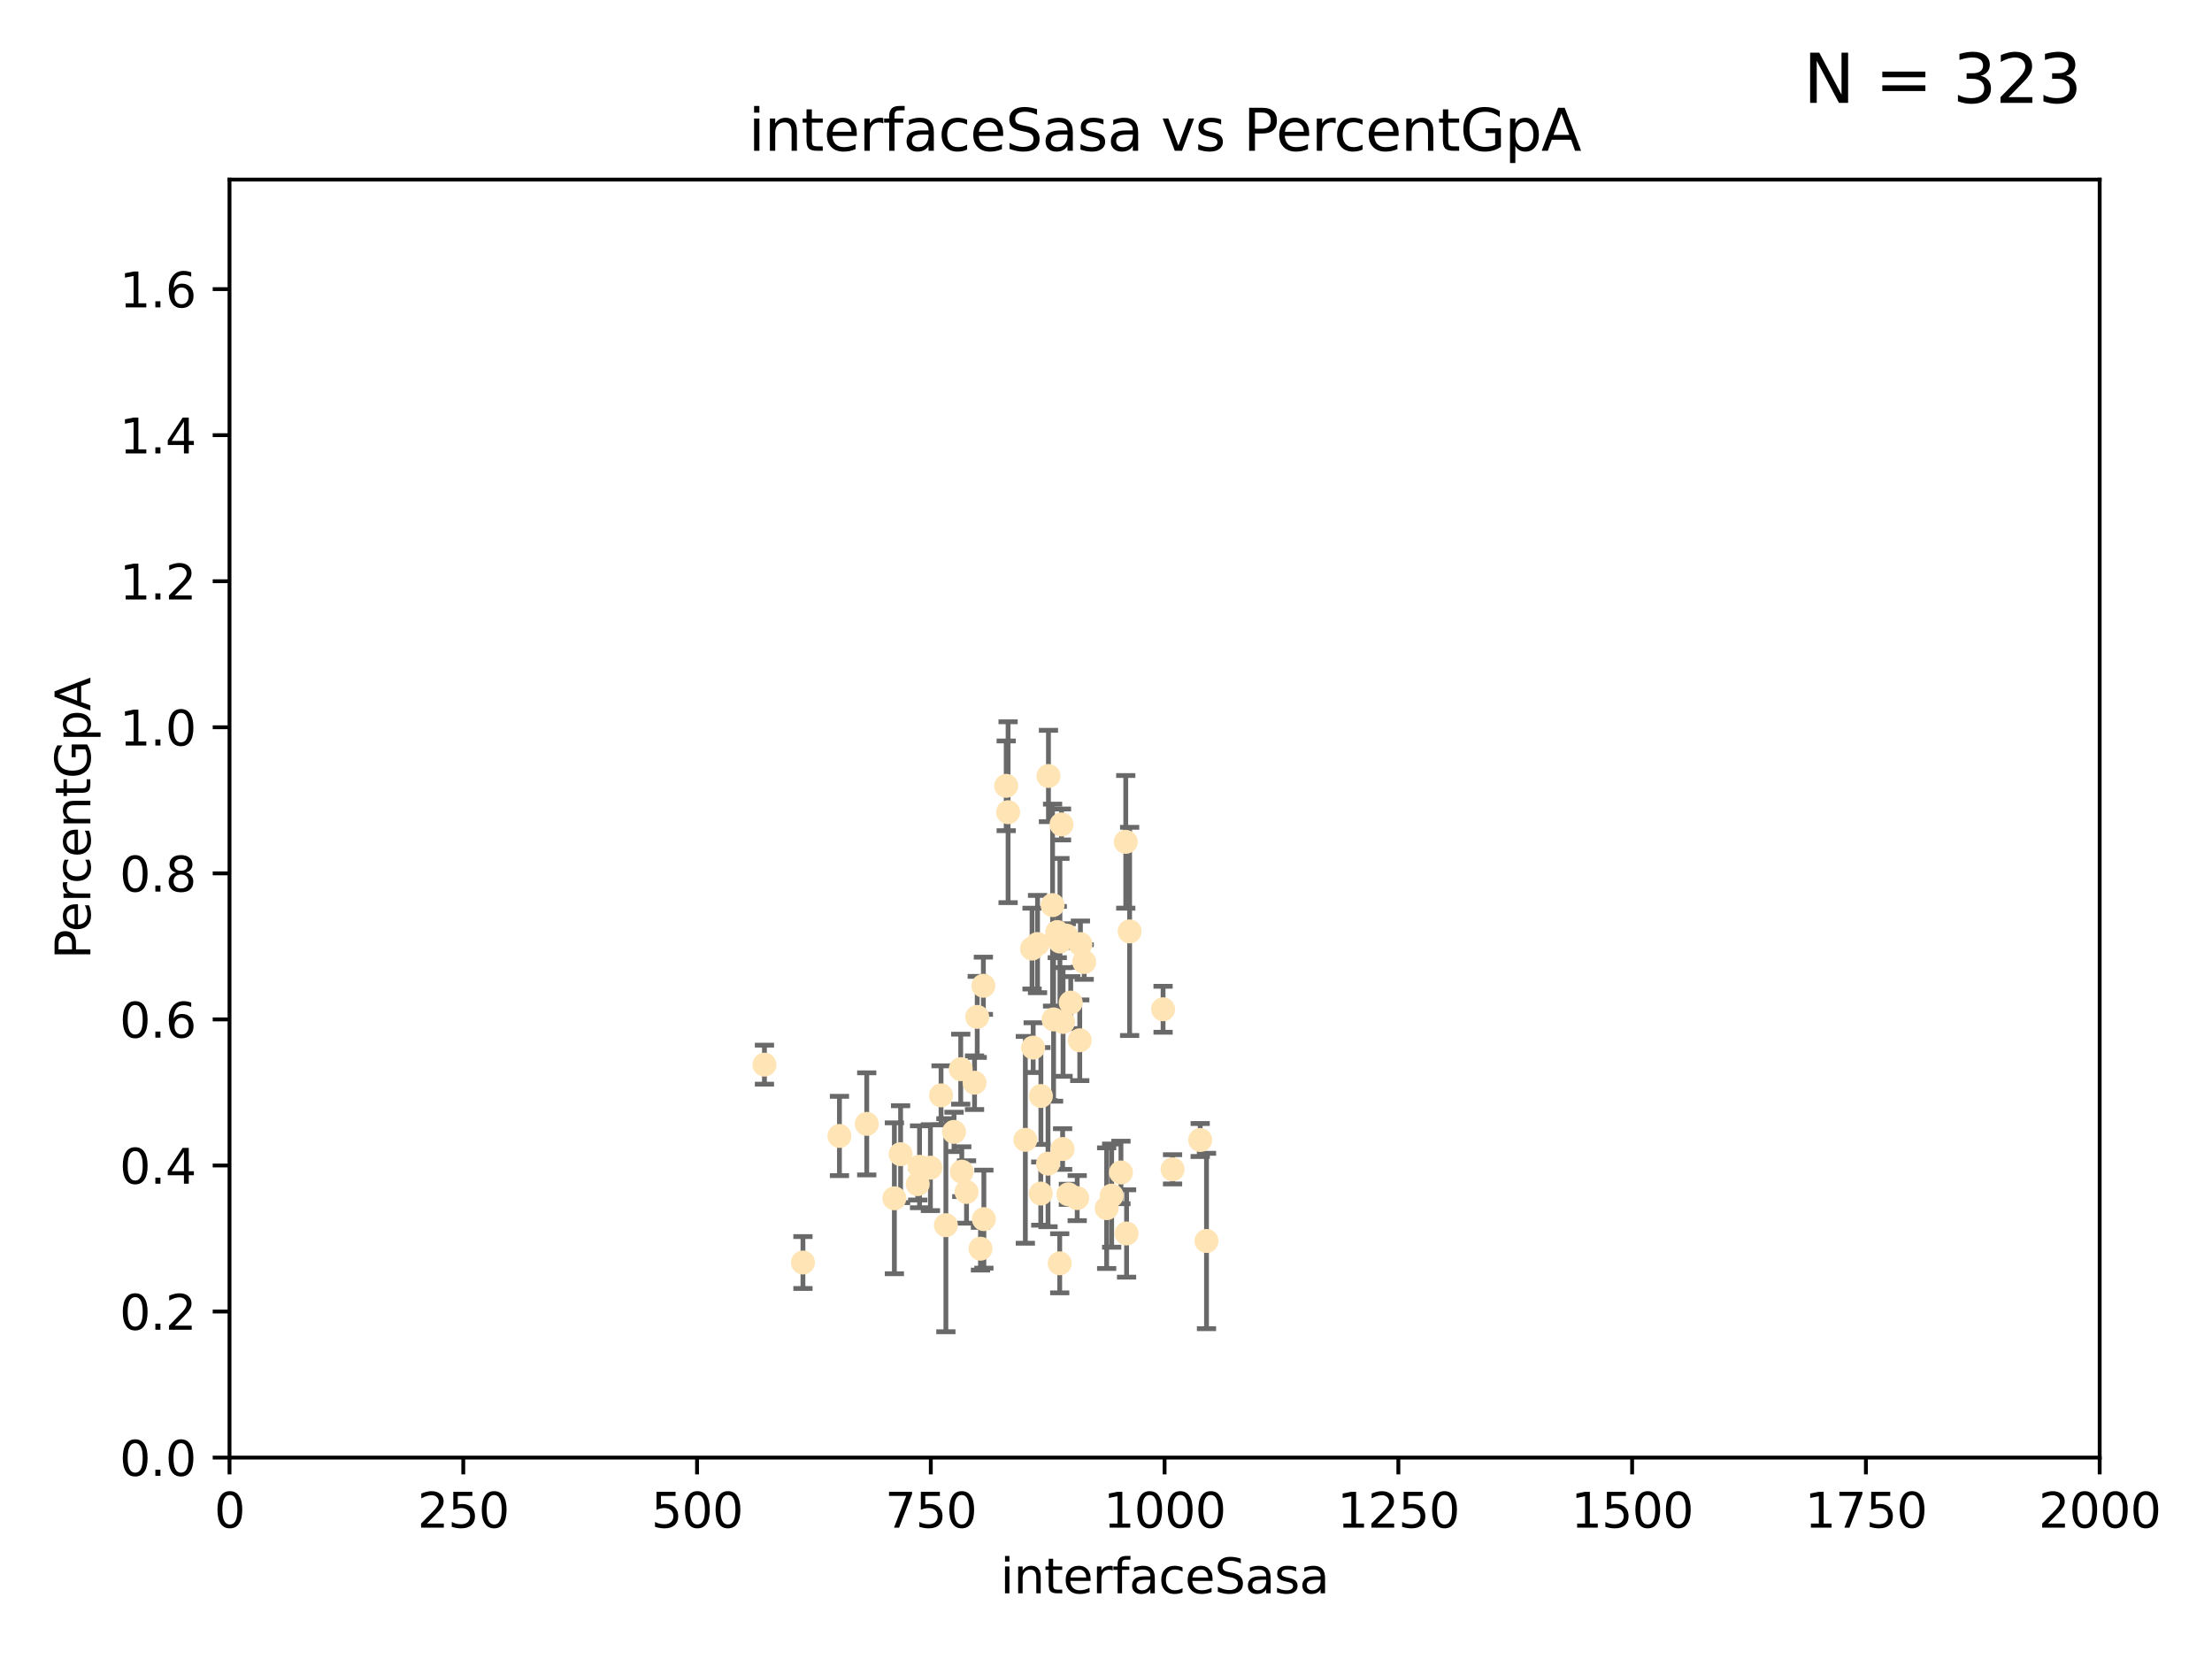 <?xml version="1.0" encoding="utf-8" standalone="no"?>
<!DOCTYPE svg PUBLIC "-//W3C//DTD SVG 1.1//EN"
  "http://www.w3.org/Graphics/SVG/1.1/DTD/svg11.dtd">
<svg xmlns:xlink="http://www.w3.org/1999/xlink" width="460.8pt" height="345.6pt" viewBox="0 0 460.8 345.6" xmlns="http://www.w3.org/2000/svg" version="1.1">
 <defs>
  <style type="text/css">*{stroke-linejoin: round; stroke-linecap: butt}</style>
 </defs>
 <g id="figure_1">
  <g id="patch_1">
   <path d="M 0 345.6 
L 460.8 345.6 
L 460.8 0 
L 0 0 
z
" style="fill: #ffffff"/>
  </g>
  <g id="axes_1">
   <g id="patch_2">
    <path d="M 47.81 303.64 
L 437.4 303.64 
L 437.4 37.411 
L 47.81 37.411 
z
" style="fill: #ffffff"/>
   </g>
   <g id="PathCollection_1">
    <defs>
     <path id="m967f57242e" d="M 0 1.118 
C 0.297 1.118 0.581 1 0.791 0.791 
C 1 0.581 1.118 0.297 1.118 0 
C 1.118 -0.297 1 -0.581 0.791 -0.791 
C 0.581 -1 0.297 -1.118 0 -1.118 
C -0.297 -1.118 -0.581 -1 -0.791 -0.791 
C -1 -0.581 -1.118 -0.297 -1.118 0 
C -1.118 0.297 -1 0.581 -0.791 0.791 
C -0.581 1 -0.297 1.118 0 1.118 
z
" style="stroke: #ffe4b5"/>
    </defs>
    <g clip-path="url(#p9a834393b7)">
     <use xlink:href="#m967f57242e" x="225.86" y="200.406" style="fill: #ffe4b5; stroke: #ffe4b5"/>
     <use xlink:href="#m967f57242e" x="218.413" y="161.653" style="fill: #ffe4b5; stroke: #ffe4b5"/>
     <use xlink:href="#m967f57242e" x="220.25" y="194.165" style="fill: #ffe4b5; stroke: #ffe4b5"/>
     <use xlink:href="#m967f57242e" x="191.559" y="243.061" style="fill: #ffe4b5; stroke: #ffe4b5"/>
     <use xlink:href="#m967f57242e" x="219.271" y="188.55" style="fill: #ffe4b5; stroke: #ffe4b5"/>
     <use xlink:href="#m967f57242e" x="209.611" y="163.702" style="fill: #ffe4b5; stroke: #ffe4b5"/>
     <use xlink:href="#m967f57242e" x="215.229" y="218.238" style="fill: #ffe4b5; stroke: #ffe4b5"/>
     <use xlink:href="#m967f57242e" x="242.291" y="210.247" style="fill: #ffe4b5; stroke: #ffe4b5"/>
     <use xlink:href="#m967f57242e" x="204.856" y="205.351" style="fill: #ffe4b5; stroke: #ffe4b5"/>
     <use xlink:href="#m967f57242e" x="250.023" y="237.484" style="fill: #ffe4b5; stroke: #ffe4b5"/>
     <use xlink:href="#m967f57242e" x="221.363" y="239.364" style="fill: #ffe4b5; stroke: #ffe4b5"/>
     <use xlink:href="#m967f57242e" x="224.401" y="249.587" style="fill: #ffe4b5; stroke: #ffe4b5"/>
     <use xlink:href="#m967f57242e" x="244.265" y="243.591" style="fill: #ffe4b5; stroke: #ffe4b5"/>
     <use xlink:href="#m967f57242e" x="225.073" y="196.674" style="fill: #ffe4b5; stroke: #ffe4b5"/>
     <use xlink:href="#m967f57242e" x="224.933" y="216.706" style="fill: #ffe4b5; stroke: #ffe4b5"/>
     <use xlink:href="#m967f57242e" x="191.181" y="246.679" style="fill: #ffe4b5; stroke: #ffe4b5"/>
     <use xlink:href="#m967f57242e" x="203.574" y="211.84" style="fill: #ffe4b5; stroke: #ffe4b5"/>
     <use xlink:href="#m967f57242e" x="221.458" y="212.895" style="fill: #ffe4b5; stroke: #ffe4b5"/>
     <use xlink:href="#m967f57242e" x="214.993" y="197.606" style="fill: #ffe4b5; stroke: #ffe4b5"/>
     <use xlink:href="#m967f57242e" x="220.802" y="196.13" style="fill: #ffe4b5; stroke: #ffe4b5"/>
     <use xlink:href="#m967f57242e" x="223.053" y="208.86" style="fill: #ffe4b5; stroke: #ffe4b5"/>
     <use xlink:href="#m967f57242e" x="220.759" y="263.169" style="fill: #ffe4b5; stroke: #ffe4b5"/>
     <use xlink:href="#m967f57242e" x="222.57" y="248.802" style="fill: #ffe4b5; stroke: #ffe4b5"/>
     <use xlink:href="#m967f57242e" x="196.037" y="228.185" style="fill: #ffe4b5; stroke: #ffe4b5"/>
     <use xlink:href="#m967f57242e" x="235.322" y="194.031" style="fill: #ffe4b5; stroke: #ffe4b5"/>
     <use xlink:href="#m967f57242e" x="198.739" y="235.794" style="fill: #ffe4b5; stroke: #ffe4b5"/>
     <use xlink:href="#m967f57242e" x="200.356" y="244.081" style="fill: #ffe4b5; stroke: #ffe4b5"/>
     <use xlink:href="#m967f57242e" x="251.336" y="258.519" style="fill: #ffe4b5; stroke: #ffe4b5"/>
     <use xlink:href="#m967f57242e" x="201.345" y="248.307" style="fill: #ffe4b5; stroke: #ffe4b5"/>
     <use xlink:href="#m967f57242e" x="231.58" y="249.069" style="fill: #ffe4b5; stroke: #ffe4b5"/>
     <use xlink:href="#m967f57242e" x="216.838" y="228.316" style="fill: #ffe4b5; stroke: #ffe4b5"/>
     <use xlink:href="#m967f57242e" x="216.812" y="248.643" style="fill: #ffe4b5; stroke: #ffe4b5"/>
     <use xlink:href="#m967f57242e" x="233.514" y="244.243" style="fill: #ffe4b5; stroke: #ffe4b5"/>
     <use xlink:href="#m967f57242e" x="204.254" y="260.129" style="fill: #ffe4b5; stroke: #ffe4b5"/>
     <use xlink:href="#m967f57242e" x="174.873" y="236.643" style="fill: #ffe4b5; stroke: #ffe4b5"/>
     <use xlink:href="#m967f57242e" x="197.046" y="255.231" style="fill: #ffe4b5; stroke: #ffe4b5"/>
     <use xlink:href="#m967f57242e" x="204.959" y="253.967" style="fill: #ffe4b5; stroke: #ffe4b5"/>
     <use xlink:href="#m967f57242e" x="186.315" y="249.626" style="fill: #ffe4b5; stroke: #ffe4b5"/>
     <use xlink:href="#m967f57242e" x="200.138" y="222.728" style="fill: #ffe4b5; stroke: #ffe4b5"/>
     <use xlink:href="#m967f57242e" x="180.557" y="234.123" style="fill: #ffe4b5; stroke: #ffe4b5"/>
     <use xlink:href="#m967f57242e" x="213.6" y="237.449" style="fill: #ffe4b5; stroke: #ffe4b5"/>
     <use xlink:href="#m967f57242e" x="230.537" y="251.681" style="fill: #ffe4b5; stroke: #ffe4b5"/>
     <use xlink:href="#m967f57242e" x="210.004" y="169.199" style="fill: #ffe4b5; stroke: #ffe4b5"/>
     <use xlink:href="#m967f57242e" x="159.248" y="221.785" style="fill: #ffe4b5; stroke: #ffe4b5"/>
     <use xlink:href="#m967f57242e" x="203.015" y="225.548" style="fill: #ffe4b5; stroke: #ffe4b5"/>
     <use xlink:href="#m967f57242e" x="222.128" y="194.9" style="fill: #ffe4b5; stroke: #ffe4b5"/>
     <use xlink:href="#m967f57242e" x="234.687" y="256.956" style="fill: #ffe4b5; stroke: #ffe4b5"/>
     <use xlink:href="#m967f57242e" x="234.517" y="175.373" style="fill: #ffe4b5; stroke: #ffe4b5"/>
     <use xlink:href="#m967f57242e" x="218.322" y="242.416" style="fill: #ffe4b5; stroke: #ffe4b5"/>
     <use xlink:href="#m967f57242e" x="219.479" y="212.364" style="fill: #ffe4b5; stroke: #ffe4b5"/>
     <use xlink:href="#m967f57242e" x="167.268" y="263.005" style="fill: #ffe4b5; stroke: #ffe4b5"/>
     <use xlink:href="#m967f57242e" x="221.131" y="171.748" style="fill: #ffe4b5; stroke: #ffe4b5"/>
     <use xlink:href="#m967f57242e" x="193.822" y="243.251" style="fill: #ffe4b5; stroke: #ffe4b5"/>
     <use xlink:href="#m967f57242e" x="216.138" y="196.663" style="fill: #ffe4b5; stroke: #ffe4b5"/>
     <use xlink:href="#m967f57242e" x="187.61" y="240.435" style="fill: #ffe4b5; stroke: #ffe4b5"/>
    </g>
   </g>
   <g id="matplotlib.axis_1">
    <g id="xtick_1">
     <g id="line2d_1">
      <defs>
       <path id="maa0e255911" d="M 0 0 
L 0 3.5 
" style="stroke: #000000; stroke-width: 0.8"/>
      </defs>
      <g>
       <use xlink:href="#maa0e255911" x="47.81" y="303.64" style="stroke: #000000; stroke-width: 0.8"/>
      </g>
     </g>
     <g id="text_1">
      <!-- 0 -->
      <g transform="translate(44.629 318.238)scale(0.1 -0.1)">
       <defs>
        <path id="DejaVuSans-30" d="M 2034 4250 
Q 1547 4250 1301 3770 
Q 1056 3291 1056 2328 
Q 1056 1369 1301 889 
Q 1547 409 2034 409 
Q 2525 409 2770 889 
Q 3016 1369 3016 2328 
Q 3016 3291 2770 3770 
Q 2525 4250 2034 4250 
z
M 2034 4750 
Q 2819 4750 3233 4129 
Q 3647 3509 3647 2328 
Q 3647 1150 3233 529 
Q 2819 -91 2034 -91 
Q 1250 -91 836 529 
Q 422 1150 422 2328 
Q 422 3509 836 4129 
Q 1250 4750 2034 4750 
z
" transform="scale(0.016)"/>
       </defs>
       <use xlink:href="#DejaVuSans-30"/>
      </g>
     </g>
    </g>
    <g id="xtick_2">
     <g id="line2d_2">
      <g>
       <use xlink:href="#maa0e255911" x="96.509" y="303.64" style="stroke: #000000; stroke-width: 0.8"/>
      </g>
     </g>
     <g id="text_2">
      <!-- 250 -->
      <g transform="translate(86.965 318.238)scale(0.1 -0.1)">
       <defs>
        <path id="DejaVuSans-32" d="M 1228 531 
L 3431 531 
L 3431 0 
L 469 0 
L 469 531 
Q 828 903 1448 1529 
Q 2069 2156 2228 2338 
Q 2531 2678 2651 2914 
Q 2772 3150 2772 3378 
Q 2772 3750 2511 3984 
Q 2250 4219 1831 4219 
Q 1534 4219 1204 4116 
Q 875 4013 500 3803 
L 500 4441 
Q 881 4594 1212 4672 
Q 1544 4750 1819 4750 
Q 2544 4750 2975 4387 
Q 3406 4025 3406 3419 
Q 3406 3131 3298 2873 
Q 3191 2616 2906 2266 
Q 2828 2175 2409 1742 
Q 1991 1309 1228 531 
z
" transform="scale(0.016)"/>
        <path id="DejaVuSans-35" d="M 691 4666 
L 3169 4666 
L 3169 4134 
L 1269 4134 
L 1269 2991 
Q 1406 3038 1543 3061 
Q 1681 3084 1819 3084 
Q 2600 3084 3056 2656 
Q 3513 2228 3513 1497 
Q 3513 744 3044 326 
Q 2575 -91 1722 -91 
Q 1428 -91 1123 -41 
Q 819 9 494 109 
L 494 744 
Q 775 591 1075 516 
Q 1375 441 1709 441 
Q 2250 441 2565 725 
Q 2881 1009 2881 1497 
Q 2881 1984 2565 2268 
Q 2250 2553 1709 2553 
Q 1456 2553 1204 2497 
Q 953 2441 691 2322 
L 691 4666 
z
" transform="scale(0.016)"/>
       </defs>
       <use xlink:href="#DejaVuSans-32"/>
       <use xlink:href="#DejaVuSans-35" x="63.623"/>
       <use xlink:href="#DejaVuSans-30" x="127.246"/>
      </g>
     </g>
    </g>
    <g id="xtick_3">
     <g id="line2d_3">
      <g>
       <use xlink:href="#maa0e255911" x="145.208" y="303.64" style="stroke: #000000; stroke-width: 0.8"/>
      </g>
     </g>
     <g id="text_3">
      <!-- 500 -->
      <g transform="translate(135.664 318.238)scale(0.1 -0.1)">
       <use xlink:href="#DejaVuSans-35"/>
       <use xlink:href="#DejaVuSans-30" x="63.623"/>
       <use xlink:href="#DejaVuSans-30" x="127.246"/>
      </g>
     </g>
    </g>
    <g id="xtick_4">
     <g id="line2d_4">
      <g>
       <use xlink:href="#maa0e255911" x="193.906" y="303.64" style="stroke: #000000; stroke-width: 0.8"/>
      </g>
     </g>
     <g id="text_4">
      <!-- 750 -->
      <g transform="translate(184.363 318.238)scale(0.1 -0.1)">
       <defs>
        <path id="DejaVuSans-37" d="M 525 4666 
L 3525 4666 
L 3525 4397 
L 1831 0 
L 1172 0 
L 2766 4134 
L 525 4134 
L 525 4666 
z
" transform="scale(0.016)"/>
       </defs>
       <use xlink:href="#DejaVuSans-37"/>
       <use xlink:href="#DejaVuSans-35" x="63.623"/>
       <use xlink:href="#DejaVuSans-30" x="127.246"/>
      </g>
     </g>
    </g>
    <g id="xtick_5">
     <g id="line2d_5">
      <g>
       <use xlink:href="#maa0e255911" x="242.605" y="303.64" style="stroke: #000000; stroke-width: 0.8"/>
      </g>
     </g>
     <g id="text_5">
      <!-- 1000 -->
      <g transform="translate(229.88 318.238)scale(0.1 -0.1)">
       <defs>
        <path id="DejaVuSans-31" d="M 794 531 
L 1825 531 
L 1825 4091 
L 703 3866 
L 703 4441 
L 1819 4666 
L 2450 4666 
L 2450 531 
L 3481 531 
L 3481 0 
L 794 0 
L 794 531 
z
" transform="scale(0.016)"/>
       </defs>
       <use xlink:href="#DejaVuSans-31"/>
       <use xlink:href="#DejaVuSans-30" x="63.623"/>
       <use xlink:href="#DejaVuSans-30" x="127.246"/>
       <use xlink:href="#DejaVuSans-30" x="190.869"/>
      </g>
     </g>
    </g>
    <g id="xtick_6">
     <g id="line2d_6">
      <g>
       <use xlink:href="#maa0e255911" x="291.304" y="303.64" style="stroke: #000000; stroke-width: 0.8"/>
      </g>
     </g>
     <g id="text_6">
      <!-- 1250 -->
      <g transform="translate(278.579 318.238)scale(0.1 -0.1)">
       <use xlink:href="#DejaVuSans-31"/>
       <use xlink:href="#DejaVuSans-32" x="63.623"/>
       <use xlink:href="#DejaVuSans-35" x="127.246"/>
       <use xlink:href="#DejaVuSans-30" x="190.869"/>
      </g>
     </g>
    </g>
    <g id="xtick_7">
     <g id="line2d_7">
      <g>
       <use xlink:href="#maa0e255911" x="340.002" y="303.64" style="stroke: #000000; stroke-width: 0.8"/>
      </g>
     </g>
     <g id="text_7">
      <!-- 1500 -->
      <g transform="translate(327.277 318.238)scale(0.1 -0.1)">
       <use xlink:href="#DejaVuSans-31"/>
       <use xlink:href="#DejaVuSans-35" x="63.623"/>
       <use xlink:href="#DejaVuSans-30" x="127.246"/>
       <use xlink:href="#DejaVuSans-30" x="190.869"/>
      </g>
     </g>
    </g>
    <g id="xtick_8">
     <g id="line2d_8">
      <g>
       <use xlink:href="#maa0e255911" x="388.701" y="303.64" style="stroke: #000000; stroke-width: 0.8"/>
      </g>
     </g>
     <g id="text_8">
      <!-- 1750 -->
      <g transform="translate(375.976 318.238)scale(0.1 -0.1)">
       <use xlink:href="#DejaVuSans-31"/>
       <use xlink:href="#DejaVuSans-37" x="63.623"/>
       <use xlink:href="#DejaVuSans-35" x="127.246"/>
       <use xlink:href="#DejaVuSans-30" x="190.869"/>
      </g>
     </g>
    </g>
    <g id="xtick_9">
     <g id="line2d_9">
      <g>
       <use xlink:href="#maa0e255911" x="437.4" y="303.64" style="stroke: #000000; stroke-width: 0.8"/>
      </g>
     </g>
     <g id="text_9">
      <!-- 2000 -->
      <g transform="translate(424.675 318.238)scale(0.1 -0.1)">
       <use xlink:href="#DejaVuSans-32"/>
       <use xlink:href="#DejaVuSans-30" x="63.623"/>
       <use xlink:href="#DejaVuSans-30" x="127.246"/>
       <use xlink:href="#DejaVuSans-30" x="190.869"/>
      </g>
     </g>
    </g>
    <g id="text_10">
     <!-- interfaceSasa -->
     <g transform="translate(208.398 331.917)scale(0.1 -0.1)">
      <defs>
       <path id="DejaVuSans-69" d="M 603 3500 
L 1178 3500 
L 1178 0 
L 603 0 
L 603 3500 
z
M 603 4863 
L 1178 4863 
L 1178 4134 
L 603 4134 
L 603 4863 
z
" transform="scale(0.016)"/>
       <path id="DejaVuSans-6e" d="M 3513 2113 
L 3513 0 
L 2938 0 
L 2938 2094 
Q 2938 2591 2744 2837 
Q 2550 3084 2163 3084 
Q 1697 3084 1428 2787 
Q 1159 2491 1159 1978 
L 1159 0 
L 581 0 
L 581 3500 
L 1159 3500 
L 1159 2956 
Q 1366 3272 1645 3428 
Q 1925 3584 2291 3584 
Q 2894 3584 3203 3211 
Q 3513 2838 3513 2113 
z
" transform="scale(0.016)"/>
       <path id="DejaVuSans-74" d="M 1172 4494 
L 1172 3500 
L 2356 3500 
L 2356 3053 
L 1172 3053 
L 1172 1153 
Q 1172 725 1289 603 
Q 1406 481 1766 481 
L 2356 481 
L 2356 0 
L 1766 0 
Q 1100 0 847 248 
Q 594 497 594 1153 
L 594 3053 
L 172 3053 
L 172 3500 
L 594 3500 
L 594 4494 
L 1172 4494 
z
" transform="scale(0.016)"/>
       <path id="DejaVuSans-65" d="M 3597 1894 
L 3597 1613 
L 953 1613 
Q 991 1019 1311 708 
Q 1631 397 2203 397 
Q 2534 397 2845 478 
Q 3156 559 3463 722 
L 3463 178 
Q 3153 47 2828 -22 
Q 2503 -91 2169 -91 
Q 1331 -91 842 396 
Q 353 884 353 1716 
Q 353 2575 817 3079 
Q 1281 3584 2069 3584 
Q 2775 3584 3186 3129 
Q 3597 2675 3597 1894 
z
M 3022 2063 
Q 3016 2534 2758 2815 
Q 2500 3097 2075 3097 
Q 1594 3097 1305 2825 
Q 1016 2553 972 2059 
L 3022 2063 
z
" transform="scale(0.016)"/>
       <path id="DejaVuSans-72" d="M 2631 2963 
Q 2534 3019 2420 3045 
Q 2306 3072 2169 3072 
Q 1681 3072 1420 2755 
Q 1159 2438 1159 1844 
L 1159 0 
L 581 0 
L 581 3500 
L 1159 3500 
L 1159 2956 
Q 1341 3275 1631 3429 
Q 1922 3584 2338 3584 
Q 2397 3584 2469 3576 
Q 2541 3569 2628 3553 
L 2631 2963 
z
" transform="scale(0.016)"/>
       <path id="DejaVuSans-66" d="M 2375 4863 
L 2375 4384 
L 1825 4384 
Q 1516 4384 1395 4259 
Q 1275 4134 1275 3809 
L 1275 3500 
L 2222 3500 
L 2222 3053 
L 1275 3053 
L 1275 0 
L 697 0 
L 697 3053 
L 147 3053 
L 147 3500 
L 697 3500 
L 697 3744 
Q 697 4328 969 4595 
Q 1241 4863 1831 4863 
L 2375 4863 
z
" transform="scale(0.016)"/>
       <path id="DejaVuSans-61" d="M 2194 1759 
Q 1497 1759 1228 1600 
Q 959 1441 959 1056 
Q 959 750 1161 570 
Q 1363 391 1709 391 
Q 2188 391 2477 730 
Q 2766 1069 2766 1631 
L 2766 1759 
L 2194 1759 
z
M 3341 1997 
L 3341 0 
L 2766 0 
L 2766 531 
Q 2569 213 2275 61 
Q 1981 -91 1556 -91 
Q 1019 -91 701 211 
Q 384 513 384 1019 
Q 384 1609 779 1909 
Q 1175 2209 1959 2209 
L 2766 2209 
L 2766 2266 
Q 2766 2663 2505 2880 
Q 2244 3097 1772 3097 
Q 1472 3097 1187 3025 
Q 903 2953 641 2809 
L 641 3341 
Q 956 3463 1253 3523 
Q 1550 3584 1831 3584 
Q 2591 3584 2966 3190 
Q 3341 2797 3341 1997 
z
" transform="scale(0.016)"/>
       <path id="DejaVuSans-63" d="M 3122 3366 
L 3122 2828 
Q 2878 2963 2633 3030 
Q 2388 3097 2138 3097 
Q 1578 3097 1268 2742 
Q 959 2388 959 1747 
Q 959 1106 1268 751 
Q 1578 397 2138 397 
Q 2388 397 2633 464 
Q 2878 531 3122 666 
L 3122 134 
Q 2881 22 2623 -34 
Q 2366 -91 2075 -91 
Q 1284 -91 818 406 
Q 353 903 353 1747 
Q 353 2603 823 3093 
Q 1294 3584 2113 3584 
Q 2378 3584 2631 3529 
Q 2884 3475 3122 3366 
z
" transform="scale(0.016)"/>
       <path id="DejaVuSans-53" d="M 3425 4513 
L 3425 3897 
Q 3066 4069 2747 4153 
Q 2428 4238 2131 4238 
Q 1616 4238 1336 4038 
Q 1056 3838 1056 3469 
Q 1056 3159 1242 3001 
Q 1428 2844 1947 2747 
L 2328 2669 
Q 3034 2534 3370 2195 
Q 3706 1856 3706 1288 
Q 3706 609 3251 259 
Q 2797 -91 1919 -91 
Q 1588 -91 1214 -16 
Q 841 59 441 206 
L 441 856 
Q 825 641 1194 531 
Q 1563 422 1919 422 
Q 2459 422 2753 634 
Q 3047 847 3047 1241 
Q 3047 1584 2836 1778 
Q 2625 1972 2144 2069 
L 1759 2144 
Q 1053 2284 737 2584 
Q 422 2884 422 3419 
Q 422 4038 858 4394 
Q 1294 4750 2059 4750 
Q 2388 4750 2728 4690 
Q 3069 4631 3425 4513 
z
" transform="scale(0.016)"/>
       <path id="DejaVuSans-73" d="M 2834 3397 
L 2834 2853 
Q 2591 2978 2328 3040 
Q 2066 3103 1784 3103 
Q 1356 3103 1142 2972 
Q 928 2841 928 2578 
Q 928 2378 1081 2264 
Q 1234 2150 1697 2047 
L 1894 2003 
Q 2506 1872 2764 1633 
Q 3022 1394 3022 966 
Q 3022 478 2636 193 
Q 2250 -91 1575 -91 
Q 1294 -91 989 -36 
Q 684 19 347 128 
L 347 722 
Q 666 556 975 473 
Q 1284 391 1588 391 
Q 1994 391 2212 530 
Q 2431 669 2431 922 
Q 2431 1156 2273 1281 
Q 2116 1406 1581 1522 
L 1381 1569 
Q 847 1681 609 1914 
Q 372 2147 372 2553 
Q 372 3047 722 3315 
Q 1072 3584 1716 3584 
Q 2034 3584 2315 3537 
Q 2597 3491 2834 3397 
z
" transform="scale(0.016)"/>
      </defs>
      <use xlink:href="#DejaVuSans-69"/>
      <use xlink:href="#DejaVuSans-6e" x="27.783"/>
      <use xlink:href="#DejaVuSans-74" x="91.162"/>
      <use xlink:href="#DejaVuSans-65" x="130.371"/>
      <use xlink:href="#DejaVuSans-72" x="191.895"/>
      <use xlink:href="#DejaVuSans-66" x="233.008"/>
      <use xlink:href="#DejaVuSans-61" x="268.213"/>
      <use xlink:href="#DejaVuSans-63" x="329.492"/>
      <use xlink:href="#DejaVuSans-65" x="384.473"/>
      <use xlink:href="#DejaVuSans-53" x="445.996"/>
      <use xlink:href="#DejaVuSans-61" x="509.473"/>
      <use xlink:href="#DejaVuSans-73" x="570.752"/>
      <use xlink:href="#DejaVuSans-61" x="622.852"/>
     </g>
    </g>
   </g>
   <g id="matplotlib.axis_2">
    <g id="ytick_1">
     <g id="line2d_10">
      <defs>
       <path id="m7439ee69af" d="M 0 0 
L -3.5 0 
" style="stroke: #000000; stroke-width: 0.8"/>
      </defs>
      <g>
       <use xlink:href="#m7439ee69af" x="47.81" y="303.64" style="stroke: #000000; stroke-width: 0.8"/>
      </g>
     </g>
     <g id="text_11">
      <!-- 0.0 -->
      <g transform="translate(24.907 307.439)scale(0.1 -0.1)">
       <defs>
        <path id="DejaVuSans-2e" d="M 684 794 
L 1344 794 
L 1344 0 
L 684 0 
L 684 794 
z
" transform="scale(0.016)"/>
       </defs>
       <use xlink:href="#DejaVuSans-30"/>
       <use xlink:href="#DejaVuSans-2e" x="63.623"/>
       <use xlink:href="#DejaVuSans-30" x="95.41"/>
      </g>
     </g>
    </g>
    <g id="ytick_2">
     <g id="line2d_11">
      <g>
       <use xlink:href="#m7439ee69af" x="47.81" y="273.214" style="stroke: #000000; stroke-width: 0.8"/>
      </g>
     </g>
     <g id="text_12">
      <!-- 0.2 -->
      <g transform="translate(24.907 277.013)scale(0.1 -0.1)">
       <use xlink:href="#DejaVuSans-30"/>
       <use xlink:href="#DejaVuSans-2e" x="63.623"/>
       <use xlink:href="#DejaVuSans-32" x="95.41"/>
      </g>
     </g>
    </g>
    <g id="ytick_3">
     <g id="line2d_12">
      <g>
       <use xlink:href="#m7439ee69af" x="47.81" y="242.788" style="stroke: #000000; stroke-width: 0.8"/>
      </g>
     </g>
     <g id="text_13">
      <!-- 0.4 -->
      <g transform="translate(24.907 246.587)scale(0.1 -0.1)">
       <defs>
        <path id="DejaVuSans-34" d="M 2419 4116 
L 825 1625 
L 2419 1625 
L 2419 4116 
z
M 2253 4666 
L 3047 4666 
L 3047 1625 
L 3713 1625 
L 3713 1100 
L 3047 1100 
L 3047 0 
L 2419 0 
L 2419 1100 
L 313 1100 
L 313 1709 
L 2253 4666 
z
" transform="scale(0.016)"/>
       </defs>
       <use xlink:href="#DejaVuSans-30"/>
       <use xlink:href="#DejaVuSans-2e" x="63.623"/>
       <use xlink:href="#DejaVuSans-34" x="95.41"/>
      </g>
     </g>
    </g>
    <g id="ytick_4">
     <g id="line2d_13">
      <g>
       <use xlink:href="#m7439ee69af" x="47.81" y="212.362" style="stroke: #000000; stroke-width: 0.8"/>
      </g>
     </g>
     <g id="text_14">
      <!-- 0.6 -->
      <g transform="translate(24.907 216.161)scale(0.1 -0.1)">
       <defs>
        <path id="DejaVuSans-36" d="M 2113 2584 
Q 1688 2584 1439 2293 
Q 1191 2003 1191 1497 
Q 1191 994 1439 701 
Q 1688 409 2113 409 
Q 2538 409 2786 701 
Q 3034 994 3034 1497 
Q 3034 2003 2786 2293 
Q 2538 2584 2113 2584 
z
M 3366 4563 
L 3366 3988 
Q 3128 4100 2886 4159 
Q 2644 4219 2406 4219 
Q 1781 4219 1451 3797 
Q 1122 3375 1075 2522 
Q 1259 2794 1537 2939 
Q 1816 3084 2150 3084 
Q 2853 3084 3261 2657 
Q 3669 2231 3669 1497 
Q 3669 778 3244 343 
Q 2819 -91 2113 -91 
Q 1303 -91 875 529 
Q 447 1150 447 2328 
Q 447 3434 972 4092 
Q 1497 4750 2381 4750 
Q 2619 4750 2861 4703 
Q 3103 4656 3366 4563 
z
" transform="scale(0.016)"/>
       </defs>
       <use xlink:href="#DejaVuSans-30"/>
       <use xlink:href="#DejaVuSans-2e" x="63.623"/>
       <use xlink:href="#DejaVuSans-36" x="95.41"/>
      </g>
     </g>
    </g>
    <g id="ytick_5">
     <g id="line2d_14">
      <g>
       <use xlink:href="#m7439ee69af" x="47.81" y="181.935" style="stroke: #000000; stroke-width: 0.8"/>
      </g>
     </g>
     <g id="text_15">
      <!-- 0.8 -->
      <g transform="translate(24.907 185.735)scale(0.1 -0.1)">
       <defs>
        <path id="DejaVuSans-38" d="M 2034 2216 
Q 1584 2216 1326 1975 
Q 1069 1734 1069 1313 
Q 1069 891 1326 650 
Q 1584 409 2034 409 
Q 2484 409 2743 651 
Q 3003 894 3003 1313 
Q 3003 1734 2745 1975 
Q 2488 2216 2034 2216 
z
M 1403 2484 
Q 997 2584 770 2862 
Q 544 3141 544 3541 
Q 544 4100 942 4425 
Q 1341 4750 2034 4750 
Q 2731 4750 3128 4425 
Q 3525 4100 3525 3541 
Q 3525 3141 3298 2862 
Q 3072 2584 2669 2484 
Q 3125 2378 3379 2068 
Q 3634 1759 3634 1313 
Q 3634 634 3220 271 
Q 2806 -91 2034 -91 
Q 1263 -91 848 271 
Q 434 634 434 1313 
Q 434 1759 690 2068 
Q 947 2378 1403 2484 
z
M 1172 3481 
Q 1172 3119 1398 2916 
Q 1625 2713 2034 2713 
Q 2441 2713 2670 2916 
Q 2900 3119 2900 3481 
Q 2900 3844 2670 4047 
Q 2441 4250 2034 4250 
Q 1625 4250 1398 4047 
Q 1172 3844 1172 3481 
z
" transform="scale(0.016)"/>
       </defs>
       <use xlink:href="#DejaVuSans-30"/>
       <use xlink:href="#DejaVuSans-2e" x="63.623"/>
       <use xlink:href="#DejaVuSans-38" x="95.41"/>
      </g>
     </g>
    </g>
    <g id="ytick_6">
     <g id="line2d_15">
      <g>
       <use xlink:href="#m7439ee69af" x="47.81" y="151.509" style="stroke: #000000; stroke-width: 0.8"/>
      </g>
     </g>
     <g id="text_16">
      <!-- 1.0 -->
      <g transform="translate(24.907 155.308)scale(0.1 -0.1)">
       <use xlink:href="#DejaVuSans-31"/>
       <use xlink:href="#DejaVuSans-2e" x="63.623"/>
       <use xlink:href="#DejaVuSans-30" x="95.41"/>
      </g>
     </g>
    </g>
    <g id="ytick_7">
     <g id="line2d_16">
      <g>
       <use xlink:href="#m7439ee69af" x="47.81" y="121.083" style="stroke: #000000; stroke-width: 0.8"/>
      </g>
     </g>
     <g id="text_17">
      <!-- 1.2 -->
      <g transform="translate(24.907 124.882)scale(0.1 -0.1)">
       <use xlink:href="#DejaVuSans-31"/>
       <use xlink:href="#DejaVuSans-2e" x="63.623"/>
       <use xlink:href="#DejaVuSans-32" x="95.41"/>
      </g>
     </g>
    </g>
    <g id="ytick_8">
     <g id="line2d_17">
      <g>
       <use xlink:href="#m7439ee69af" x="47.81" y="90.657" style="stroke: #000000; stroke-width: 0.8"/>
      </g>
     </g>
     <g id="text_18">
      <!-- 1.4 -->
      <g transform="translate(24.907 94.456)scale(0.1 -0.1)">
       <use xlink:href="#DejaVuSans-31"/>
       <use xlink:href="#DejaVuSans-2e" x="63.623"/>
       <use xlink:href="#DejaVuSans-34" x="95.41"/>
      </g>
     </g>
    </g>
    <g id="ytick_9">
     <g id="line2d_18">
      <g>
       <use xlink:href="#m7439ee69af" x="47.81" y="60.231" style="stroke: #000000; stroke-width: 0.8"/>
      </g>
     </g>
     <g id="text_19">
      <!-- 1.6 -->
      <g transform="translate(24.907 64.03)scale(0.1 -0.1)">
       <use xlink:href="#DejaVuSans-31"/>
       <use xlink:href="#DejaVuSans-2e" x="63.623"/>
       <use xlink:href="#DejaVuSans-36" x="95.41"/>
      </g>
     </g>
    </g>
    <g id="text_20">
     <!-- PercentGpA -->
     <g transform="translate(18.827 199.802)rotate(-90)scale(0.1 -0.1)">
      <defs>
       <path id="DejaVuSans-50" d="M 1259 4147 
L 1259 2394 
L 2053 2394 
Q 2494 2394 2734 2622 
Q 2975 2850 2975 3272 
Q 2975 3691 2734 3919 
Q 2494 4147 2053 4147 
L 1259 4147 
z
M 628 4666 
L 2053 4666 
Q 2838 4666 3239 4311 
Q 3641 3956 3641 3272 
Q 3641 2581 3239 2228 
Q 2838 1875 2053 1875 
L 1259 1875 
L 1259 0 
L 628 0 
L 628 4666 
z
" transform="scale(0.016)"/>
       <path id="DejaVuSans-47" d="M 3809 666 
L 3809 1919 
L 2778 1919 
L 2778 2438 
L 4434 2438 
L 4434 434 
Q 4069 175 3628 42 
Q 3188 -91 2688 -91 
Q 1594 -91 976 548 
Q 359 1188 359 2328 
Q 359 3472 976 4111 
Q 1594 4750 2688 4750 
Q 3144 4750 3555 4637 
Q 3966 4525 4313 4306 
L 4313 3634 
Q 3963 3931 3569 4081 
Q 3175 4231 2741 4231 
Q 1884 4231 1454 3753 
Q 1025 3275 1025 2328 
Q 1025 1384 1454 906 
Q 1884 428 2741 428 
Q 3075 428 3337 486 
Q 3600 544 3809 666 
z
" transform="scale(0.016)"/>
       <path id="DejaVuSans-70" d="M 1159 525 
L 1159 -1331 
L 581 -1331 
L 581 3500 
L 1159 3500 
L 1159 2969 
Q 1341 3281 1617 3432 
Q 1894 3584 2278 3584 
Q 2916 3584 3314 3078 
Q 3713 2572 3713 1747 
Q 3713 922 3314 415 
Q 2916 -91 2278 -91 
Q 1894 -91 1617 61 
Q 1341 213 1159 525 
z
M 3116 1747 
Q 3116 2381 2855 2742 
Q 2594 3103 2138 3103 
Q 1681 3103 1420 2742 
Q 1159 2381 1159 1747 
Q 1159 1113 1420 752 
Q 1681 391 2138 391 
Q 2594 391 2855 752 
Q 3116 1113 3116 1747 
z
" transform="scale(0.016)"/>
       <path id="DejaVuSans-41" d="M 2188 4044 
L 1331 1722 
L 3047 1722 
L 2188 4044 
z
M 1831 4666 
L 2547 4666 
L 4325 0 
L 3669 0 
L 3244 1197 
L 1141 1197 
L 716 0 
L 50 0 
L 1831 4666 
z
" transform="scale(0.016)"/>
      </defs>
      <use xlink:href="#DejaVuSans-50"/>
      <use xlink:href="#DejaVuSans-65" x="56.678"/>
      <use xlink:href="#DejaVuSans-72" x="118.201"/>
      <use xlink:href="#DejaVuSans-63" x="157.064"/>
      <use xlink:href="#DejaVuSans-65" x="212.045"/>
      <use xlink:href="#DejaVuSans-6e" x="273.568"/>
      <use xlink:href="#DejaVuSans-74" x="336.947"/>
      <use xlink:href="#DejaVuSans-47" x="376.156"/>
      <use xlink:href="#DejaVuSans-70" x="453.646"/>
      <use xlink:href="#DejaVuSans-41" x="517.123"/>
     </g>
    </g>
   </g>
   <g id="LineCollection_1">
    <path d="M 225.86 204.009 
L 225.86 196.802 
" clip-path="url(#p9a834393b7)" style="fill: none; stroke: #696969"/>
    <path d="M 218.413 171.166 
L 218.413 152.139 
" clip-path="url(#p9a834393b7)" style="fill: none; stroke: #696969"/>
    <path d="M 220.25 199.505 
L 220.25 188.825 
" clip-path="url(#p9a834393b7)" style="fill: none; stroke: #696969"/>
    <path d="M 191.559 251.589 
L 191.559 234.532 
" clip-path="url(#p9a834393b7)" style="fill: none; stroke: #696969"/>
    <path d="M 219.271 209.585 
L 219.271 167.515 
" clip-path="url(#p9a834393b7)" style="fill: none; stroke: #696969"/>
    <path d="M 209.611 173.048 
L 209.611 154.357 
" clip-path="url(#p9a834393b7)" style="fill: none; stroke: #696969"/>
    <path d="M 215.229 223.421 
L 215.229 213.054 
" clip-path="url(#p9a834393b7)" style="fill: none; stroke: #696969"/>
    <path d="M 242.291 215.032 
L 242.291 205.463 
" clip-path="url(#p9a834393b7)" style="fill: none; stroke: #696969"/>
    <path d="M 204.856 211.31 
L 204.856 199.391 
" clip-path="url(#p9a834393b7)" style="fill: none; stroke: #696969"/>
    <path d="M 250.023 240.92 
L 250.023 234.048 
" clip-path="url(#p9a834393b7)" style="fill: none; stroke: #696969"/>
    <path d="M 221.363 243.606 
L 221.363 235.121 
" clip-path="url(#p9a834393b7)" style="fill: none; stroke: #696969"/>
    <path d="M 224.401 254.283 
L 224.401 244.892 
" clip-path="url(#p9a834393b7)" style="fill: none; stroke: #696969"/>
    <path d="M 244.265 246.637 
L 244.265 240.546 
" clip-path="url(#p9a834393b7)" style="fill: none; stroke: #696969"/>
    <path d="M 225.073 201.485 
L 225.073 191.863 
" clip-path="url(#p9a834393b7)" style="fill: none; stroke: #696969"/>
    <path d="M 224.933 225.111 
L 224.933 208.301 
" clip-path="url(#p9a834393b7)" style="fill: none; stroke: #696969"/>
    <path d="M 191.181 249.984 
L 191.181 243.373 
" clip-path="url(#p9a834393b7)" style="fill: none; stroke: #696969"/>
    <path d="M 203.574 220.278 
L 203.574 203.401 
" clip-path="url(#p9a834393b7)" style="fill: none; stroke: #696969"/>
    <path d="M 221.458 224.215 
L 221.458 201.574 
" clip-path="url(#p9a834393b7)" style="fill: none; stroke: #696969"/>
    <path d="M 214.993 206.023 
L 214.993 189.189 
" clip-path="url(#p9a834393b7)" style="fill: none; stroke: #696969"/>
    <path d="M 220.802 213.426 
L 220.802 178.835 
" clip-path="url(#p9a834393b7)" style="fill: none; stroke: #696969"/>
    <path d="M 223.053 214.272 
L 223.053 203.448 
" clip-path="url(#p9a834393b7)" style="fill: none; stroke: #696969"/>
    <path d="M 220.759 269.326 
L 220.759 257.011 
" clip-path="url(#p9a834393b7)" style="fill: none; stroke: #696969"/>
    <path d="M 222.57 250.902 
L 222.57 246.701 
" clip-path="url(#p9a834393b7)" style="fill: none; stroke: #696969"/>
    <path d="M 196.037 234.339 
L 196.037 222.031 
" clip-path="url(#p9a834393b7)" style="fill: none; stroke: #696969"/>
    <path d="M 235.322 215.715 
L 235.322 172.348 
" clip-path="url(#p9a834393b7)" style="fill: none; stroke: #696969"/>
    <path d="M 198.739 239.887 
L 198.739 231.702 
" clip-path="url(#p9a834393b7)" style="fill: none; stroke: #696969"/>
    <path d="M 200.356 249.266 
L 200.356 238.895 
" clip-path="url(#p9a834393b7)" style="fill: none; stroke: #696969"/>
    <path d="M 251.336 276.785 
L 251.336 240.253 
" clip-path="url(#p9a834393b7)" style="fill: none; stroke: #696969"/>
    <path d="M 201.345 254.808 
L 201.345 241.806 
" clip-path="url(#p9a834393b7)" style="fill: none; stroke: #696969"/>
    <path d="M 231.58 259.819 
L 231.58 238.318 
" clip-path="url(#p9a834393b7)" style="fill: none; stroke: #696969"/>
    <path d="M 216.838 238.402 
L 216.838 218.231 
" clip-path="url(#p9a834393b7)" style="fill: none; stroke: #696969"/>
    <path d="M 216.812 255.224 
L 216.812 242.062 
" clip-path="url(#p9a834393b7)" style="fill: none; stroke: #696969"/>
    <path d="M 233.514 250.754 
L 233.514 237.733 
" clip-path="url(#p9a834393b7)" style="fill: none; stroke: #696969"/>
    <path d="M 204.254 264.576 
L 204.254 255.682 
" clip-path="url(#p9a834393b7)" style="fill: none; stroke: #696969"/>
    <path d="M 174.873 244.902 
L 174.873 228.385 
" clip-path="url(#p9a834393b7)" style="fill: none; stroke: #696969"/>
    <path d="M 197.046 277.426 
L 197.046 233.036 
" clip-path="url(#p9a834393b7)" style="fill: none; stroke: #696969"/>
    <path d="M 204.959 264.171 
L 204.959 243.763 
" clip-path="url(#p9a834393b7)" style="fill: none; stroke: #696969"/>
    <path d="M 186.315 265.341 
L 186.315 233.912 
" clip-path="url(#p9a834393b7)" style="fill: none; stroke: #696969"/>
    <path d="M 200.138 230.02 
L 200.138 215.436 
" clip-path="url(#p9a834393b7)" style="fill: none; stroke: #696969"/>
    <path d="M 180.557 244.757 
L 180.557 223.488 
" clip-path="url(#p9a834393b7)" style="fill: none; stroke: #696969"/>
    <path d="M 213.6 258.989 
L 213.6 215.909 
" clip-path="url(#p9a834393b7)" style="fill: none; stroke: #696969"/>
    <path d="M 230.537 264.248 
L 230.537 239.115 
" clip-path="url(#p9a834393b7)" style="fill: none; stroke: #696969"/>
    <path d="M 210.004 188.036 
L 210.004 150.363 
" clip-path="url(#p9a834393b7)" style="fill: none; stroke: #696969"/>
    <path d="M 159.248 225.847 
L 159.248 217.724 
" clip-path="url(#p9a834393b7)" style="fill: none; stroke: #696969"/>
    <path d="M 203.015 231.135 
L 203.015 219.961 
" clip-path="url(#p9a834393b7)" style="fill: none; stroke: #696969"/>
    <path d="M 222.128 197.364 
L 222.128 192.436 
" clip-path="url(#p9a834393b7)" style="fill: none; stroke: #696969"/>
    <path d="M 234.687 266.057 
L 234.687 247.854 
" clip-path="url(#p9a834393b7)" style="fill: none; stroke: #696969"/>
    <path d="M 234.517 189.187 
L 234.517 161.558 
" clip-path="url(#p9a834393b7)" style="fill: none; stroke: #696969"/>
    <path d="M 218.322 255.549 
L 218.322 229.282 
" clip-path="url(#p9a834393b7)" style="fill: none; stroke: #696969"/>
    <path d="M 219.479 229.396 
L 219.479 195.331 
" clip-path="url(#p9a834393b7)" style="fill: none; stroke: #696969"/>
    <path d="M 167.268 268.413 
L 167.268 257.596 
" clip-path="url(#p9a834393b7)" style="fill: none; stroke: #696969"/>
    <path d="M 221.131 174.975 
L 221.131 168.52 
" clip-path="url(#p9a834393b7)" style="fill: none; stroke: #696969"/>
    <path d="M 193.822 252.195 
L 193.822 234.308 
" clip-path="url(#p9a834393b7)" style="fill: none; stroke: #696969"/>
    <path d="M 216.138 206.794 
L 216.138 186.533 
" clip-path="url(#p9a834393b7)" style="fill: none; stroke: #696969"/>
    <path d="M 187.61 250.526 
L 187.61 230.343 
" clip-path="url(#p9a834393b7)" style="fill: none; stroke: #696969"/>
   </g>
   <g id="line2d_19">
    <defs>
     <path id="m79a00add78" d="M 2 0 
L -2 -0 
" style="stroke: #696969"/>
    </defs>
    <g clip-path="url(#p9a834393b7)">
     <use xlink:href="#m79a00add78" x="225.86" y="204.009" style="fill: #696969; stroke: #696969"/>
     <use xlink:href="#m79a00add78" x="218.413" y="171.166" style="fill: #696969; stroke: #696969"/>
     <use xlink:href="#m79a00add78" x="220.25" y="199.505" style="fill: #696969; stroke: #696969"/>
     <use xlink:href="#m79a00add78" x="191.559" y="251.589" style="fill: #696969; stroke: #696969"/>
     <use xlink:href="#m79a00add78" x="219.271" y="209.585" style="fill: #696969; stroke: #696969"/>
     <use xlink:href="#m79a00add78" x="209.611" y="173.048" style="fill: #696969; stroke: #696969"/>
     <use xlink:href="#m79a00add78" x="215.229" y="223.421" style="fill: #696969; stroke: #696969"/>
     <use xlink:href="#m79a00add78" x="242.291" y="215.032" style="fill: #696969; stroke: #696969"/>
     <use xlink:href="#m79a00add78" x="204.856" y="211.31" style="fill: #696969; stroke: #696969"/>
     <use xlink:href="#m79a00add78" x="250.023" y="240.92" style="fill: #696969; stroke: #696969"/>
     <use xlink:href="#m79a00add78" x="221.363" y="243.606" style="fill: #696969; stroke: #696969"/>
     <use xlink:href="#m79a00add78" x="224.401" y="254.283" style="fill: #696969; stroke: #696969"/>
     <use xlink:href="#m79a00add78" x="244.265" y="246.637" style="fill: #696969; stroke: #696969"/>
     <use xlink:href="#m79a00add78" x="225.073" y="201.485" style="fill: #696969; stroke: #696969"/>
     <use xlink:href="#m79a00add78" x="224.933" y="225.111" style="fill: #696969; stroke: #696969"/>
     <use xlink:href="#m79a00add78" x="191.181" y="249.984" style="fill: #696969; stroke: #696969"/>
     <use xlink:href="#m79a00add78" x="203.574" y="220.278" style="fill: #696969; stroke: #696969"/>
     <use xlink:href="#m79a00add78" x="221.458" y="224.215" style="fill: #696969; stroke: #696969"/>
     <use xlink:href="#m79a00add78" x="214.993" y="206.023" style="fill: #696969; stroke: #696969"/>
     <use xlink:href="#m79a00add78" x="220.802" y="213.426" style="fill: #696969; stroke: #696969"/>
     <use xlink:href="#m79a00add78" x="223.053" y="214.272" style="fill: #696969; stroke: #696969"/>
     <use xlink:href="#m79a00add78" x="220.759" y="269.326" style="fill: #696969; stroke: #696969"/>
     <use xlink:href="#m79a00add78" x="222.57" y="250.902" style="fill: #696969; stroke: #696969"/>
     <use xlink:href="#m79a00add78" x="196.037" y="234.339" style="fill: #696969; stroke: #696969"/>
     <use xlink:href="#m79a00add78" x="235.322" y="215.715" style="fill: #696969; stroke: #696969"/>
     <use xlink:href="#m79a00add78" x="198.739" y="239.887" style="fill: #696969; stroke: #696969"/>
     <use xlink:href="#m79a00add78" x="200.356" y="249.266" style="fill: #696969; stroke: #696969"/>
     <use xlink:href="#m79a00add78" x="251.336" y="276.785" style="fill: #696969; stroke: #696969"/>
     <use xlink:href="#m79a00add78" x="201.345" y="254.808" style="fill: #696969; stroke: #696969"/>
     <use xlink:href="#m79a00add78" x="231.58" y="259.819" style="fill: #696969; stroke: #696969"/>
     <use xlink:href="#m79a00add78" x="216.838" y="238.402" style="fill: #696969; stroke: #696969"/>
     <use xlink:href="#m79a00add78" x="216.812" y="255.224" style="fill: #696969; stroke: #696969"/>
     <use xlink:href="#m79a00add78" x="233.514" y="250.754" style="fill: #696969; stroke: #696969"/>
     <use xlink:href="#m79a00add78" x="204.254" y="264.576" style="fill: #696969; stroke: #696969"/>
     <use xlink:href="#m79a00add78" x="174.873" y="244.902" style="fill: #696969; stroke: #696969"/>
     <use xlink:href="#m79a00add78" x="197.046" y="277.426" style="fill: #696969; stroke: #696969"/>
     <use xlink:href="#m79a00add78" x="204.959" y="264.171" style="fill: #696969; stroke: #696969"/>
     <use xlink:href="#m79a00add78" x="186.315" y="265.341" style="fill: #696969; stroke: #696969"/>
     <use xlink:href="#m79a00add78" x="200.138" y="230.02" style="fill: #696969; stroke: #696969"/>
     <use xlink:href="#m79a00add78" x="180.557" y="244.757" style="fill: #696969; stroke: #696969"/>
     <use xlink:href="#m79a00add78" x="213.6" y="258.989" style="fill: #696969; stroke: #696969"/>
     <use xlink:href="#m79a00add78" x="230.537" y="264.248" style="fill: #696969; stroke: #696969"/>
     <use xlink:href="#m79a00add78" x="210.004" y="188.036" style="fill: #696969; stroke: #696969"/>
     <use xlink:href="#m79a00add78" x="159.248" y="225.847" style="fill: #696969; stroke: #696969"/>
     <use xlink:href="#m79a00add78" x="203.015" y="231.135" style="fill: #696969; stroke: #696969"/>
     <use xlink:href="#m79a00add78" x="222.128" y="197.364" style="fill: #696969; stroke: #696969"/>
     <use xlink:href="#m79a00add78" x="234.687" y="266.057" style="fill: #696969; stroke: #696969"/>
     <use xlink:href="#m79a00add78" x="234.517" y="189.187" style="fill: #696969; stroke: #696969"/>
     <use xlink:href="#m79a00add78" x="218.322" y="255.549" style="fill: #696969; stroke: #696969"/>
     <use xlink:href="#m79a00add78" x="219.479" y="229.396" style="fill: #696969; stroke: #696969"/>
     <use xlink:href="#m79a00add78" x="167.268" y="268.413" style="fill: #696969; stroke: #696969"/>
     <use xlink:href="#m79a00add78" x="221.131" y="174.975" style="fill: #696969; stroke: #696969"/>
     <use xlink:href="#m79a00add78" x="193.822" y="252.195" style="fill: #696969; stroke: #696969"/>
     <use xlink:href="#m79a00add78" x="216.138" y="206.794" style="fill: #696969; stroke: #696969"/>
     <use xlink:href="#m79a00add78" x="187.61" y="250.526" style="fill: #696969; stroke: #696969"/>
    </g>
   </g>
   <g id="line2d_20">
    <g clip-path="url(#p9a834393b7)">
     <use xlink:href="#m79a00add78" x="225.86" y="196.802" style="fill: #696969; stroke: #696969"/>
     <use xlink:href="#m79a00add78" x="218.413" y="152.139" style="fill: #696969; stroke: #696969"/>
     <use xlink:href="#m79a00add78" x="220.25" y="188.825" style="fill: #696969; stroke: #696969"/>
     <use xlink:href="#m79a00add78" x="191.559" y="234.532" style="fill: #696969; stroke: #696969"/>
     <use xlink:href="#m79a00add78" x="219.271" y="167.515" style="fill: #696969; stroke: #696969"/>
     <use xlink:href="#m79a00add78" x="209.611" y="154.357" style="fill: #696969; stroke: #696969"/>
     <use xlink:href="#m79a00add78" x="215.229" y="213.054" style="fill: #696969; stroke: #696969"/>
     <use xlink:href="#m79a00add78" x="242.291" y="205.463" style="fill: #696969; stroke: #696969"/>
     <use xlink:href="#m79a00add78" x="204.856" y="199.391" style="fill: #696969; stroke: #696969"/>
     <use xlink:href="#m79a00add78" x="250.023" y="234.048" style="fill: #696969; stroke: #696969"/>
     <use xlink:href="#m79a00add78" x="221.363" y="235.121" style="fill: #696969; stroke: #696969"/>
     <use xlink:href="#m79a00add78" x="224.401" y="244.892" style="fill: #696969; stroke: #696969"/>
     <use xlink:href="#m79a00add78" x="244.265" y="240.546" style="fill: #696969; stroke: #696969"/>
     <use xlink:href="#m79a00add78" x="225.073" y="191.863" style="fill: #696969; stroke: #696969"/>
     <use xlink:href="#m79a00add78" x="224.933" y="208.301" style="fill: #696969; stroke: #696969"/>
     <use xlink:href="#m79a00add78" x="191.181" y="243.373" style="fill: #696969; stroke: #696969"/>
     <use xlink:href="#m79a00add78" x="203.574" y="203.401" style="fill: #696969; stroke: #696969"/>
     <use xlink:href="#m79a00add78" x="221.458" y="201.574" style="fill: #696969; stroke: #696969"/>
     <use xlink:href="#m79a00add78" x="214.993" y="189.189" style="fill: #696969; stroke: #696969"/>
     <use xlink:href="#m79a00add78" x="220.802" y="178.835" style="fill: #696969; stroke: #696969"/>
     <use xlink:href="#m79a00add78" x="223.053" y="203.448" style="fill: #696969; stroke: #696969"/>
     <use xlink:href="#m79a00add78" x="220.759" y="257.011" style="fill: #696969; stroke: #696969"/>
     <use xlink:href="#m79a00add78" x="222.57" y="246.701" style="fill: #696969; stroke: #696969"/>
     <use xlink:href="#m79a00add78" x="196.037" y="222.031" style="fill: #696969; stroke: #696969"/>
     <use xlink:href="#m79a00add78" x="235.322" y="172.348" style="fill: #696969; stroke: #696969"/>
     <use xlink:href="#m79a00add78" x="198.739" y="231.702" style="fill: #696969; stroke: #696969"/>
     <use xlink:href="#m79a00add78" x="200.356" y="238.895" style="fill: #696969; stroke: #696969"/>
     <use xlink:href="#m79a00add78" x="251.336" y="240.253" style="fill: #696969; stroke: #696969"/>
     <use xlink:href="#m79a00add78" x="201.345" y="241.806" style="fill: #696969; stroke: #696969"/>
     <use xlink:href="#m79a00add78" x="231.58" y="238.318" style="fill: #696969; stroke: #696969"/>
     <use xlink:href="#m79a00add78" x="216.838" y="218.231" style="fill: #696969; stroke: #696969"/>
     <use xlink:href="#m79a00add78" x="216.812" y="242.062" style="fill: #696969; stroke: #696969"/>
     <use xlink:href="#m79a00add78" x="233.514" y="237.733" style="fill: #696969; stroke: #696969"/>
     <use xlink:href="#m79a00add78" x="204.254" y="255.682" style="fill: #696969; stroke: #696969"/>
     <use xlink:href="#m79a00add78" x="174.873" y="228.385" style="fill: #696969; stroke: #696969"/>
     <use xlink:href="#m79a00add78" x="197.046" y="233.036" style="fill: #696969; stroke: #696969"/>
     <use xlink:href="#m79a00add78" x="204.959" y="243.763" style="fill: #696969; stroke: #696969"/>
     <use xlink:href="#m79a00add78" x="186.315" y="233.912" style="fill: #696969; stroke: #696969"/>
     <use xlink:href="#m79a00add78" x="200.138" y="215.436" style="fill: #696969; stroke: #696969"/>
     <use xlink:href="#m79a00add78" x="180.557" y="223.488" style="fill: #696969; stroke: #696969"/>
     <use xlink:href="#m79a00add78" x="213.6" y="215.909" style="fill: #696969; stroke: #696969"/>
     <use xlink:href="#m79a00add78" x="230.537" y="239.115" style="fill: #696969; stroke: #696969"/>
     <use xlink:href="#m79a00add78" x="210.004" y="150.363" style="fill: #696969; stroke: #696969"/>
     <use xlink:href="#m79a00add78" x="159.248" y="217.724" style="fill: #696969; stroke: #696969"/>
     <use xlink:href="#m79a00add78" x="203.015" y="219.961" style="fill: #696969; stroke: #696969"/>
     <use xlink:href="#m79a00add78" x="222.128" y="192.436" style="fill: #696969; stroke: #696969"/>
     <use xlink:href="#m79a00add78" x="234.687" y="247.854" style="fill: #696969; stroke: #696969"/>
     <use xlink:href="#m79a00add78" x="234.517" y="161.558" style="fill: #696969; stroke: #696969"/>
     <use xlink:href="#m79a00add78" x="218.322" y="229.282" style="fill: #696969; stroke: #696969"/>
     <use xlink:href="#m79a00add78" x="219.479" y="195.331" style="fill: #696969; stroke: #696969"/>
     <use xlink:href="#m79a00add78" x="167.268" y="257.596" style="fill: #696969; stroke: #696969"/>
     <use xlink:href="#m79a00add78" x="221.131" y="168.52" style="fill: #696969; stroke: #696969"/>
     <use xlink:href="#m79a00add78" x="193.822" y="234.308" style="fill: #696969; stroke: #696969"/>
     <use xlink:href="#m79a00add78" x="216.138" y="186.533" style="fill: #696969; stroke: #696969"/>
     <use xlink:href="#m79a00add78" x="187.61" y="230.343" style="fill: #696969; stroke: #696969"/>
    </g>
   </g>
   <g id="line2d_21">
    <defs>
     <path id="m2b6ac6a531" d="M 0 2 
C 0.53 2 1.039 1.789 1.414 1.414 
C 1.789 1.039 2 0.53 2 0 
C 2 -0.53 1.789 -1.039 1.414 -1.414 
C 1.039 -1.789 0.53 -2 0 -2 
C -0.53 -2 -1.039 -1.789 -1.414 -1.414 
C -1.789 -1.039 -2 -0.53 -2 0 
C -2 0.53 -1.789 1.039 -1.414 1.414 
C -1.039 1.789 -0.53 2 0 2 
z
" style="stroke: #ffe4b5"/>
    </defs>
    <g clip-path="url(#p9a834393b7)">
     <use xlink:href="#m2b6ac6a531" x="225.86" y="200.406" style="fill: #ffe4b5; stroke: #ffe4b5"/>
     <use xlink:href="#m2b6ac6a531" x="218.413" y="161.653" style="fill: #ffe4b5; stroke: #ffe4b5"/>
     <use xlink:href="#m2b6ac6a531" x="220.25" y="194.165" style="fill: #ffe4b5; stroke: #ffe4b5"/>
     <use xlink:href="#m2b6ac6a531" x="191.559" y="243.061" style="fill: #ffe4b5; stroke: #ffe4b5"/>
     <use xlink:href="#m2b6ac6a531" x="219.271" y="188.55" style="fill: #ffe4b5; stroke: #ffe4b5"/>
     <use xlink:href="#m2b6ac6a531" x="209.611" y="163.702" style="fill: #ffe4b5; stroke: #ffe4b5"/>
     <use xlink:href="#m2b6ac6a531" x="215.229" y="218.238" style="fill: #ffe4b5; stroke: #ffe4b5"/>
     <use xlink:href="#m2b6ac6a531" x="242.291" y="210.247" style="fill: #ffe4b5; stroke: #ffe4b5"/>
     <use xlink:href="#m2b6ac6a531" x="204.856" y="205.351" style="fill: #ffe4b5; stroke: #ffe4b5"/>
     <use xlink:href="#m2b6ac6a531" x="250.023" y="237.484" style="fill: #ffe4b5; stroke: #ffe4b5"/>
     <use xlink:href="#m2b6ac6a531" x="221.363" y="239.364" style="fill: #ffe4b5; stroke: #ffe4b5"/>
     <use xlink:href="#m2b6ac6a531" x="224.401" y="249.587" style="fill: #ffe4b5; stroke: #ffe4b5"/>
     <use xlink:href="#m2b6ac6a531" x="244.265" y="243.591" style="fill: #ffe4b5; stroke: #ffe4b5"/>
     <use xlink:href="#m2b6ac6a531" x="225.073" y="196.674" style="fill: #ffe4b5; stroke: #ffe4b5"/>
     <use xlink:href="#m2b6ac6a531" x="224.933" y="216.706" style="fill: #ffe4b5; stroke: #ffe4b5"/>
     <use xlink:href="#m2b6ac6a531" x="191.181" y="246.679" style="fill: #ffe4b5; stroke: #ffe4b5"/>
     <use xlink:href="#m2b6ac6a531" x="203.574" y="211.84" style="fill: #ffe4b5; stroke: #ffe4b5"/>
     <use xlink:href="#m2b6ac6a531" x="221.458" y="212.895" style="fill: #ffe4b5; stroke: #ffe4b5"/>
     <use xlink:href="#m2b6ac6a531" x="214.993" y="197.606" style="fill: #ffe4b5; stroke: #ffe4b5"/>
     <use xlink:href="#m2b6ac6a531" x="220.802" y="196.13" style="fill: #ffe4b5; stroke: #ffe4b5"/>
     <use xlink:href="#m2b6ac6a531" x="223.053" y="208.86" style="fill: #ffe4b5; stroke: #ffe4b5"/>
     <use xlink:href="#m2b6ac6a531" x="220.759" y="263.169" style="fill: #ffe4b5; stroke: #ffe4b5"/>
     <use xlink:href="#m2b6ac6a531" x="222.57" y="248.802" style="fill: #ffe4b5; stroke: #ffe4b5"/>
     <use xlink:href="#m2b6ac6a531" x="196.037" y="228.185" style="fill: #ffe4b5; stroke: #ffe4b5"/>
     <use xlink:href="#m2b6ac6a531" x="235.322" y="194.031" style="fill: #ffe4b5; stroke: #ffe4b5"/>
     <use xlink:href="#m2b6ac6a531" x="198.739" y="235.794" style="fill: #ffe4b5; stroke: #ffe4b5"/>
     <use xlink:href="#m2b6ac6a531" x="200.356" y="244.081" style="fill: #ffe4b5; stroke: #ffe4b5"/>
     <use xlink:href="#m2b6ac6a531" x="251.336" y="258.519" style="fill: #ffe4b5; stroke: #ffe4b5"/>
     <use xlink:href="#m2b6ac6a531" x="201.345" y="248.307" style="fill: #ffe4b5; stroke: #ffe4b5"/>
     <use xlink:href="#m2b6ac6a531" x="231.58" y="249.069" style="fill: #ffe4b5; stroke: #ffe4b5"/>
     <use xlink:href="#m2b6ac6a531" x="216.838" y="228.316" style="fill: #ffe4b5; stroke: #ffe4b5"/>
     <use xlink:href="#m2b6ac6a531" x="216.812" y="248.643" style="fill: #ffe4b5; stroke: #ffe4b5"/>
     <use xlink:href="#m2b6ac6a531" x="233.514" y="244.243" style="fill: #ffe4b5; stroke: #ffe4b5"/>
     <use xlink:href="#m2b6ac6a531" x="204.254" y="260.129" style="fill: #ffe4b5; stroke: #ffe4b5"/>
     <use xlink:href="#m2b6ac6a531" x="174.873" y="236.643" style="fill: #ffe4b5; stroke: #ffe4b5"/>
     <use xlink:href="#m2b6ac6a531" x="197.046" y="255.231" style="fill: #ffe4b5; stroke: #ffe4b5"/>
     <use xlink:href="#m2b6ac6a531" x="204.959" y="253.967" style="fill: #ffe4b5; stroke: #ffe4b5"/>
     <use xlink:href="#m2b6ac6a531" x="186.315" y="249.626" style="fill: #ffe4b5; stroke: #ffe4b5"/>
     <use xlink:href="#m2b6ac6a531" x="200.138" y="222.728" style="fill: #ffe4b5; stroke: #ffe4b5"/>
     <use xlink:href="#m2b6ac6a531" x="180.557" y="234.123" style="fill: #ffe4b5; stroke: #ffe4b5"/>
     <use xlink:href="#m2b6ac6a531" x="213.6" y="237.449" style="fill: #ffe4b5; stroke: #ffe4b5"/>
     <use xlink:href="#m2b6ac6a531" x="230.537" y="251.681" style="fill: #ffe4b5; stroke: #ffe4b5"/>
     <use xlink:href="#m2b6ac6a531" x="210.004" y="169.199" style="fill: #ffe4b5; stroke: #ffe4b5"/>
     <use xlink:href="#m2b6ac6a531" x="159.248" y="221.785" style="fill: #ffe4b5; stroke: #ffe4b5"/>
     <use xlink:href="#m2b6ac6a531" x="203.015" y="225.548" style="fill: #ffe4b5; stroke: #ffe4b5"/>
     <use xlink:href="#m2b6ac6a531" x="222.128" y="194.9" style="fill: #ffe4b5; stroke: #ffe4b5"/>
     <use xlink:href="#m2b6ac6a531" x="234.687" y="256.956" style="fill: #ffe4b5; stroke: #ffe4b5"/>
     <use xlink:href="#m2b6ac6a531" x="234.517" y="175.373" style="fill: #ffe4b5; stroke: #ffe4b5"/>
     <use xlink:href="#m2b6ac6a531" x="218.322" y="242.416" style="fill: #ffe4b5; stroke: #ffe4b5"/>
     <use xlink:href="#m2b6ac6a531" x="219.479" y="212.364" style="fill: #ffe4b5; stroke: #ffe4b5"/>
     <use xlink:href="#m2b6ac6a531" x="167.268" y="263.005" style="fill: #ffe4b5; stroke: #ffe4b5"/>
     <use xlink:href="#m2b6ac6a531" x="221.131" y="171.748" style="fill: #ffe4b5; stroke: #ffe4b5"/>
     <use xlink:href="#m2b6ac6a531" x="193.822" y="243.251" style="fill: #ffe4b5; stroke: #ffe4b5"/>
     <use xlink:href="#m2b6ac6a531" x="216.138" y="196.663" style="fill: #ffe4b5; stroke: #ffe4b5"/>
     <use xlink:href="#m2b6ac6a531" x="187.61" y="240.435" style="fill: #ffe4b5; stroke: #ffe4b5"/>
    </g>
   </g>
   <g id="patch_3">
    <path d="M 47.81 303.64 
L 47.81 37.411 
" style="fill: none; stroke: #000000; stroke-width: 0.8; stroke-linejoin: miter; stroke-linecap: square"/>
   </g>
   <g id="patch_4">
    <path d="M 437.4 303.64 
L 437.4 37.411 
" style="fill: none; stroke: #000000; stroke-width: 0.8; stroke-linejoin: miter; stroke-linecap: square"/>
   </g>
   <g id="patch_5">
    <path d="M 47.81 303.64 
L 437.4 303.64 
" style="fill: none; stroke: #000000; stroke-width: 0.8; stroke-linejoin: miter; stroke-linecap: square"/>
   </g>
   <g id="patch_6">
    <path d="M 47.81 37.411 
L 437.4 37.411 
" style="fill: none; stroke: #000000; stroke-width: 0.8; stroke-linejoin: miter; stroke-linecap: square"/>
   </g>
   <g id="text_21">
    <!-- N = 323 -->
    <g transform="translate(375.678 21.426)scale(0.14 -0.14)">
     <defs>
      <path id="DejaVuSans-4e" d="M 628 4666 
L 1478 4666 
L 3547 763 
L 3547 4666 
L 4159 4666 
L 4159 0 
L 3309 0 
L 1241 3903 
L 1241 0 
L 628 0 
L 628 4666 
z
" transform="scale(0.016)"/>
      <path id="DejaVuSans-20" transform="scale(0.016)"/>
      <path id="DejaVuSans-3d" d="M 678 2906 
L 4684 2906 
L 4684 2381 
L 678 2381 
L 678 2906 
z
M 678 1631 
L 4684 1631 
L 4684 1100 
L 678 1100 
L 678 1631 
z
" transform="scale(0.016)"/>
      <path id="DejaVuSans-33" d="M 2597 2516 
Q 3050 2419 3304 2112 
Q 3559 1806 3559 1356 
Q 3559 666 3084 287 
Q 2609 -91 1734 -91 
Q 1441 -91 1130 -33 
Q 819 25 488 141 
L 488 750 
Q 750 597 1062 519 
Q 1375 441 1716 441 
Q 2309 441 2620 675 
Q 2931 909 2931 1356 
Q 2931 1769 2642 2001 
Q 2353 2234 1838 2234 
L 1294 2234 
L 1294 2753 
L 1863 2753 
Q 2328 2753 2575 2939 
Q 2822 3125 2822 3475 
Q 2822 3834 2567 4026 
Q 2313 4219 1838 4219 
Q 1578 4219 1281 4162 
Q 984 4106 628 3988 
L 628 4550 
Q 988 4650 1302 4700 
Q 1616 4750 1894 4750 
Q 2613 4750 3031 4423 
Q 3450 4097 3450 3541 
Q 3450 3153 3228 2886 
Q 3006 2619 2597 2516 
z
" transform="scale(0.016)"/>
     </defs>
     <use xlink:href="#DejaVuSans-4e"/>
     <use xlink:href="#DejaVuSans-20" x="74.805"/>
     <use xlink:href="#DejaVuSans-3d" x="106.592"/>
     <use xlink:href="#DejaVuSans-20" x="190.381"/>
     <use xlink:href="#DejaVuSans-33" x="222.168"/>
     <use xlink:href="#DejaVuSans-32" x="285.791"/>
     <use xlink:href="#DejaVuSans-33" x="349.414"/>
    </g>
   </g>
   <g id="text_22">
    <!-- interfaceSasa vs PercentGpA -->
    <g transform="translate(155.934 31.411)scale(0.12 -0.12)">
     <defs>
      <path id="DejaVuSans-76" d="M 191 3500 
L 800 3500 
L 1894 563 
L 2988 3500 
L 3597 3500 
L 2284 0 
L 1503 0 
L 191 3500 
z
" transform="scale(0.016)"/>
     </defs>
     <use xlink:href="#DejaVuSans-69"/>
     <use xlink:href="#DejaVuSans-6e" x="27.783"/>
     <use xlink:href="#DejaVuSans-74" x="91.162"/>
     <use xlink:href="#DejaVuSans-65" x="130.371"/>
     <use xlink:href="#DejaVuSans-72" x="191.895"/>
     <use xlink:href="#DejaVuSans-66" x="233.008"/>
     <use xlink:href="#DejaVuSans-61" x="268.213"/>
     <use xlink:href="#DejaVuSans-63" x="329.492"/>
     <use xlink:href="#DejaVuSans-65" x="384.473"/>
     <use xlink:href="#DejaVuSans-53" x="445.996"/>
     <use xlink:href="#DejaVuSans-61" x="509.473"/>
     <use xlink:href="#DejaVuSans-73" x="570.752"/>
     <use xlink:href="#DejaVuSans-61" x="622.852"/>
     <use xlink:href="#DejaVuSans-20" x="684.131"/>
     <use xlink:href="#DejaVuSans-76" x="715.918"/>
     <use xlink:href="#DejaVuSans-73" x="775.098"/>
     <use xlink:href="#DejaVuSans-20" x="827.197"/>
     <use xlink:href="#DejaVuSans-50" x="858.984"/>
     <use xlink:href="#DejaVuSans-65" x="915.662"/>
     <use xlink:href="#DejaVuSans-72" x="977.186"/>
     <use xlink:href="#DejaVuSans-63" x="1016.049"/>
     <use xlink:href="#DejaVuSans-65" x="1071.029"/>
     <use xlink:href="#DejaVuSans-6e" x="1132.553"/>
     <use xlink:href="#DejaVuSans-74" x="1195.932"/>
     <use xlink:href="#DejaVuSans-47" x="1235.141"/>
     <use xlink:href="#DejaVuSans-70" x="1312.631"/>
     <use xlink:href="#DejaVuSans-41" x="1376.107"/>
    </g>
   </g>
  </g>
 </g>
 <defs>
  <clipPath id="p9a834393b7">
   <rect x="47.81" y="37.411" width="389.59" height="266.229"/>
  </clipPath>
 </defs>
</svg>
